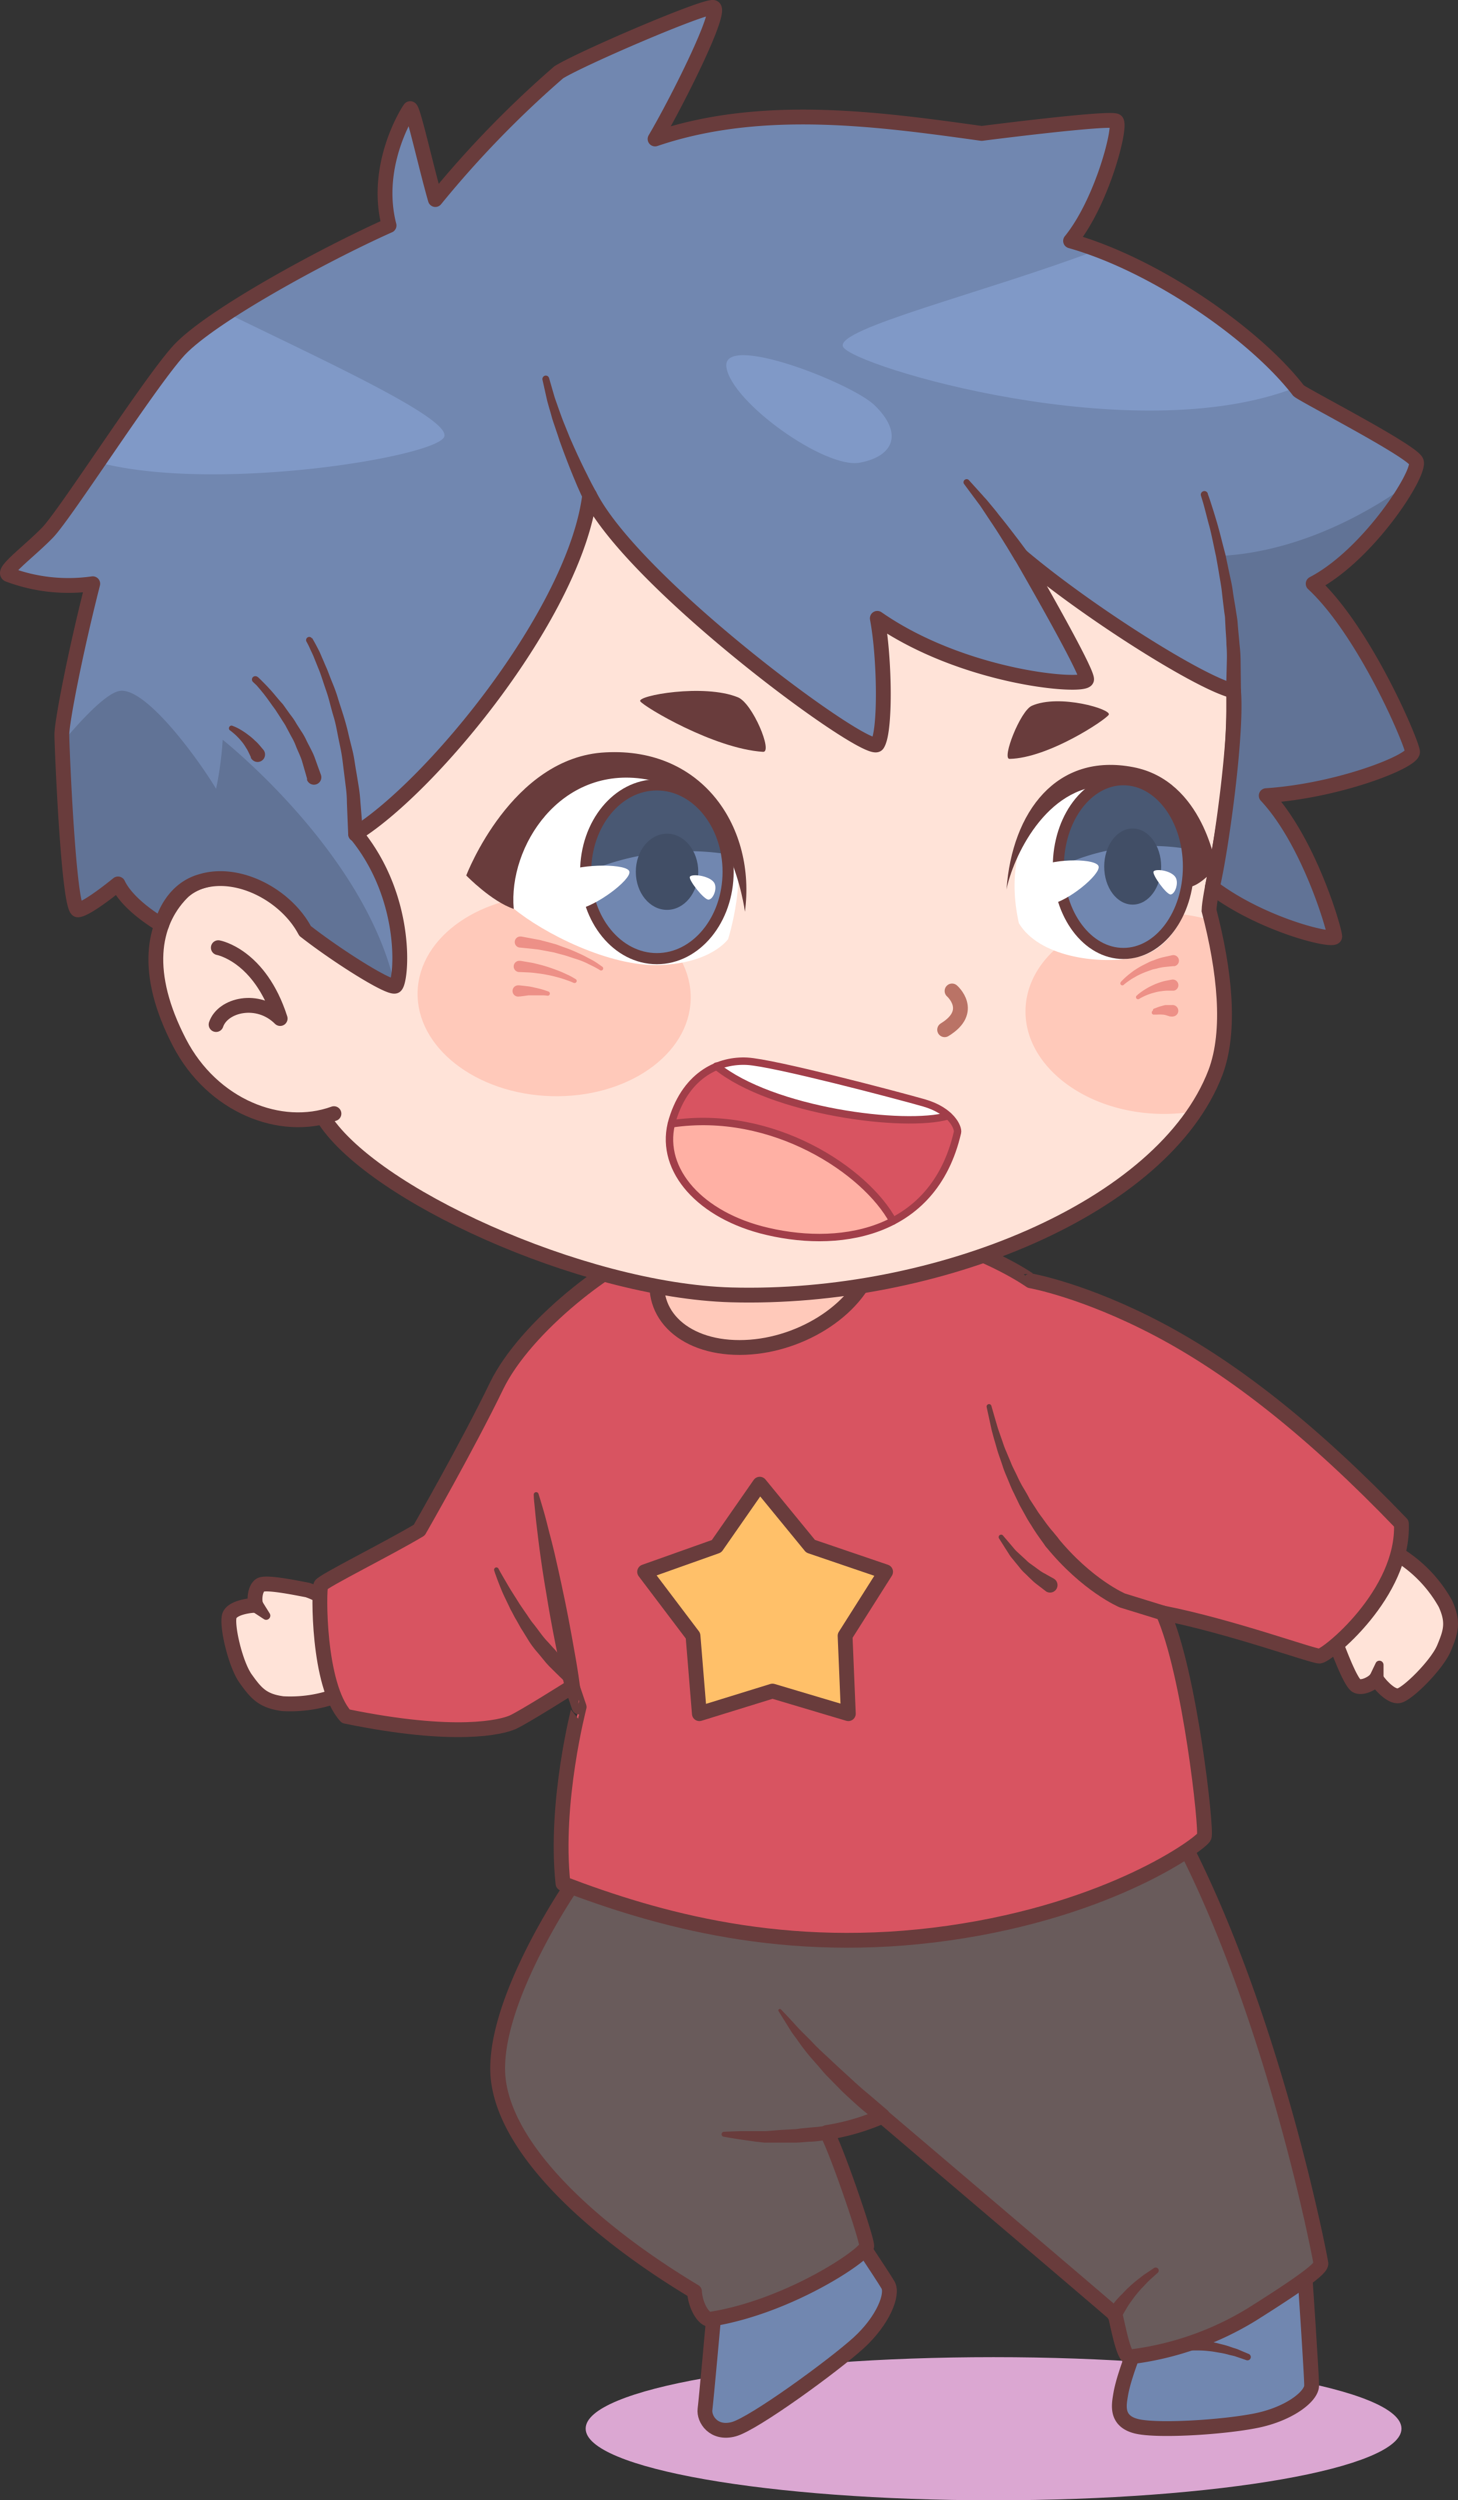 <svg xmlns="http://www.w3.org/2000/svg" viewBox="0 0 196.82 337.31"><rect x="0" y="0" width="196.82" height="337.31" fill="#333333" stroke="none"/><defs><style>.cls-1{fill:#dba7d2;}.cls-18,.cls-2{fill:#7187b0;}.cls-10,.cls-11,.cls-2,.cls-20,.cls-24,.cls-4,.cls-5,.cls-6,.cls-7{stroke:#693c3c;}.cls-10,.cls-11,.cls-14,.cls-16,.cls-2,.cls-24,.cls-4,.cls-5,.cls-6,.cls-7{stroke-linecap:round;}.cls-11,.cls-2,.cls-24,.cls-4,.cls-5,.cls-6{stroke-linejoin:round;}.cls-10,.cls-11,.cls-16,.cls-2,.cls-24,.cls-4,.cls-5,.cls-6,.cls-7{stroke-width:2px;}.cls-3{fill:#693c3c;}.cls-4{fill:#695b5b;}.cls-5,.cls-8{fill:#ffe3d8;}.cls-12,.cls-6{fill:#d85461;}.cls-7,.cls-9{fill:#ffc9ba;}.cls-10,.cls-14,.cls-16,.cls-20,.cls-7{stroke-miterlimit:10;}.cls-10,.cls-11,.cls-14,.cls-16,.cls-20{fill:none;}.cls-13{fill:#ffb0a4;}.cls-14{stroke:#a13e49;}.cls-15{fill:#fff;}.cls-16{stroke:#ba7366;}.cls-17{fill:#ed9087;}.cls-19{fill:#495873;}.cls-20{stroke-width:1.5px;}.cls-21{fill:#414e66;}.cls-22{fill:#8099c7;}.cls-23{fill:#617396;}.cls-24{fill:#ffc069;}</style></defs><title>Asset 2</title><g id="Layer_2" data-name="Layer 2"><g id="BACKGROUND"><path class="cls-1" d="M189.19,327.64c0,5.34-24.65,9.67-55.07,9.67S79.06,333,79.06,327.64,103.71,318,134.12,318,189.19,322.3,189.19,327.64Z"/></g><g id="OBJECTS"><path class="cls-2" d="M96.34,312.58s-1,11.13-1.17,12.45,1.17,3.42,3.88,2.69,13.48-8.58,16.83-11.62,4.72-6.58,4-7.83-6.37-9.68-6.37-9.68-8.18-2.17-14.21,3.28C94.4,306.28,96.34,312.58,96.34,312.58Z"/><path class="cls-2" d="M154.58,313.58s-2.77,6.28-3.29,9.43c-.22,1.33-.73,3.53,2,4.28s11.92.17,16.35-.74,7.41-3.26,7.42-4.71-1-16.26-1-16.26a33.9,33.9,0,0,0-13.49.28C156.12,307.17,154.58,313.58,154.58,313.58Z"/><path class="cls-3" d="M152.34,317.09s.27-.13.71-.29a15.52,15.52,0,0,1,1.84-.57,17.63,17.63,0,0,1,2.64-.48,19.3,19.3,0,0,1,3.06-.12c.52,0,1,.08,1.55.12s1,.15,1.48.22.93.21,1.36.31a11.38,11.38,0,0,1,1.2.36c.36.13.7.21,1,.34l.75.32.65.27a.45.45,0,0,1-.32.84h0l-.63-.22-.74-.25c-.28-.11-.61-.16-1-.26a9.26,9.26,0,0,0-1.15-.26c-.42-.06-.85-.16-1.3-.21s-.92-.1-1.4-.11-1,0-1.44,0a18.18,18.18,0,0,0-2.82.3,16.65,16.65,0,0,0-2.37.6,14,14,0,0,0-1.6.62c-.37.17-.53.26-.55.27a1,1,0,0,1-1.34-.43A1,1,0,0,1,152.34,317.09Z"/><path class="cls-4" d="M159.18,247.54H82.31l-5.23,7s-11.21,16.35-9.77,26.35,13.81,20.68,26.44,28.25c.12,2,1.31,3.87,2.12,3.75C106.5,311.23,117,304.11,117,303s-4.07-13-5.38-15.31a30.23,30.23,0,0,0,7.5-2.19S150.31,312,150.5,312.23s1.06,5.69,1.93,5.75A40.9,40.9,0,0,0,169,312.23c7.25-4.56,9.37-6.25,9.31-6.87S171.93,271.67,159.18,247.54Z"/><path class="cls-3" d="M118.5,286.27s-.25-.17-.69-.52-1.07-.84-1.78-1.46-1.53-1.37-2.39-2.19l-1.28-1.3c-.43-.45-.89-.88-1.3-1.37-.82-1-1.69-1.88-2.4-2.83-.37-.46-.7-.93-1-1.36s-.64-.84-.89-1.24c-1-1.6-1.67-2.68-1.67-2.68a.18.18,0,0,1,.06-.26.2.2,0,0,1,.24,0h0s.88.9,2.13,2.28c.61.7,1.43,1.42,2.22,2.27s1.73,1.66,2.62,2.51,1.82,1.67,2.67,2.46,1.66,1.49,2.38,2.08l2.34,2a1,1,0,0,1,.11,1.41,1,1,0,0,1-1.33.18Z"/><path class="cls-3" d="M111.76,288.66l-.59.09a15.88,15.88,0,0,1-1.6.18c-.67,0-1.45.13-2.28.13s-1.72,0-2.6,0l-1.32,0c-.43,0-.86-.09-1.27-.12l-2.24-.32c-1.31-.2-2.17-.36-2.17-.36a.32.32,0,0,1-.27-.39.33.33,0,0,1,.31-.28h0l2.18-.08,2.21,0c.4,0,.81,0,1.24,0l1.28-.1c.85-.08,1.71-.11,2.51-.16.4,0,.78-.1,1.14-.12l1-.1c.63-.06,1.16-.09,1.55-.15l.59-.06h0a1,1,0,0,1,.27,2Z"/><path class="cls-3" d="M149.62,311.75l.21-.31c.14-.22.35-.49.6-.81s.56-.67.9-1,.7-.76,1.11-1.11a13.77,13.77,0,0,1,1.17-1c.39-.3.74-.6,1.08-.81l1.09-.73a.41.41,0,0,1,.57.11.4.4,0,0,1-.07.53l0,0-.93.84a11.12,11.12,0,0,0-.9.91,13.21,13.21,0,0,0-1,1.11c-.32.37-.6.79-.87,1.16s-.48.74-.67,1.06-.34.58-.42.75l-.14.29,0,0a1,1,0,0,1-1.8-.88Z"/><path class="cls-5" d="M49.25,226.84a18.24,18.24,0,0,1-11.09,3c-2.69-.37-3.56-1.36-5-3.38S30.51,219,31,217.9s3-1.35,3.55-1.33c-.25-.62-.17-2.26.6-2.74s5.1.45,6.34.67a9.4,9.4,0,0,1,5.17,4.17C48.24,221.17,50.42,226,49.25,226.84Z"/><path class="cls-3" d="M35.28,215.86l1.13,1.81h0a.57.57,0,0,1-.18.77.54.54,0,0,1-.6,0l-1.77-1.16h0A1,1,0,0,1,35,215.55,1.14,1.14,0,0,1,35.28,215.86Z"/><path class="cls-5" d="M186.64,208.61a18.17,18.17,0,0,1,8.49,7.76c1.12,2.48.74,3.74-.21,6s-5,6.28-6.14,6.41-2.74-1.82-3-2.3c-.39.55-1.83,1.35-2.64.95s-2.34-4.56-2.81-5.72a9.41,9.41,0,0,1,.79-6.6C182.38,212.48,185.27,208.09,186.64,208.61Z"/><path class="cls-3" d="M184.79,226.28l.92-1.92h0a.55.55,0,0,1,.74-.26.57.57,0,0,1,.32.51l0,2.12v0a1,1,0,0,1-1.05,1,1,1,0,0,1-1-1A1,1,0,0,1,184.79,226.28Z"/><path class="cls-6" d="M88.85,168c-5.92,1.75-17.92,10.92-21.83,19S56.6,206.42,56.6,206.42c-4.17,2.5-13,6.87-13.29,7.44s-.44,13.5,3.37,17.68c14.94,3.07,21.07,1.44,22.5.82s8.07-4.82,8.07-4.82l.93,2.75S74.81,243.11,76,254.11c12.62,4.81,30,9.81,52.06,6.68s34.12-12.12,34.5-13-1.94-22.12-5.56-30.18c9.18,1.81,20.12,5.81,21.12,5.81s11.44-8.44,11.06-17.88c-11.93-12.43-22.68-20.87-32.75-26.18s-17.31-6.57-17.31-6.57S118.58,158,88.85,168Z"/><path class="cls-7" d="M117.6,170.73c-1.94,6.11-9.9,11.06-17.77,11.06s-12.67-4.95-10.73-11.06,9.9-11.06,17.78-11.06S119.55,164.62,117.6,170.73Z"/><path class="cls-8" d="M163.21,122.83c2.1,8.06,3,16.2.87,21.86-7,18.31-37.69,30.77-65.39,30-20.16-.58-49-13.75-55.16-24.1-9.64-6.78-26.6-43.44-15-74.79S69.76,32.45,108.66,36.4,160,56.21,165,79.53C169.28,99.73,163.33,118.66,163.21,122.83Z"/><ellipse class="cls-9" cx="74.81" cy="134.34" rx="13.56" ry="18.44" transform="translate(-61.62 205.26) rotate(-88.36)"/><path class="cls-9" d="M138.44,136.17c.21-7.49,8.64-13.32,18.82-13a24.41,24.41,0,0,1,6.28,1c1.86,7.62,2.6,15.19.54,20.54a26.49,26.49,0,0,1-2.73,5.21,25.06,25.06,0,0,1-4.87.35C146.3,150,138.22,143.65,138.44,136.17Z"/><path class="cls-10" d="M163.21,122.83c2.1,8.06,3,16.2.87,21.86-7,18.31-37.69,30.77-65.39,30-20.16-.58-49-13.75-55.16-24.1-9.64-6.78-26.6-43.44-15-74.79S69.76,32.45,108.66,36.4,160,56.21,165,79.53C169.28,99.73,163.33,118.66,163.21,122.83Z"/><path class="cls-8" d="M24.49,120.52c3-3.12,10.84-3.26,15.81,2.39l4.78,27.33c-7.2,2.61-16.41-1-20.86-9.6C19.36,131.27,20.56,124.59,24.49,120.52Z"/><path class="cls-11" d="M29.47,127.85s5.6,1,8.35,9.56c-3-3-7.76-1.85-8.65.81"/><path class="cls-10" d="M40.3,122.91c-5-5.65-12.81-5.51-15.81-2.39-3.93,4.07-5.13,10.75-.27,20.12,4.45,8.57,13.66,12.21,20.86,9.6"/><path class="cls-12" d="M129.25,152.78c.15-.65-.83-2.94-4.55-4s-20.27-5.42-23.85-5.61-8.14,1.6-10.07,7.88,3.17,12.5,11.92,14.85C112.79,168.57,126,166.86,129.25,152.78Z"/><path class="cls-13" d="M90.64,151.62c13.71-2.08,26.26,6.37,29.9,13.11-5.35,2.78-12.1,2.67-17.84,1.13C94.23,163.59,89.2,157.69,90.64,151.62Z"/><path class="cls-14" d="M90.64,151.62c13.71-2.08,26.26,6.37,29.9,13.11"/><path class="cls-15" d="M124.7,148.74a8.4,8.4,0,0,1,3.34,1.79c-5.89,1.71-23.78-.61-31.29-6.7a9.45,9.45,0,0,1,4.1-.7C104.43,143.32,121,147.63,124.7,148.74Z"/><path class="cls-14" d="M128,150.53c-5.89,1.71-23.78-.61-31.29-6.7"/><path class="cls-14" d="M129.25,152.78c.15-.65-.83-2.94-4.55-4s-20.27-5.42-23.85-5.61-8.14,1.6-10.07,7.88,3.17,12.5,11.92,14.85C112.79,168.57,126,166.86,129.25,152.78Z"/><path class="cls-16" d="M128.52,133.69s3.12,2.72-1,5.23"/><path class="cls-17" d="M81,130.89a3.51,3.51,0,0,0-.42-.25c-.25-.16-.66-.34-1.13-.58s-1-.47-1.68-.68-1.29-.45-2-.62l-1-.27-1-.19-.93-.17c-.3-.06-.58-.07-.85-.11l-1.74-.18h-.06a.75.75,0,1,1,.16-1.49h.06l1.81.34c.27.06.57.09.87.18l1,.26,1,.28,1,.37a18,18,0,0,1,2,.81c.63.26,1.19.59,1.68.84s.86.51,1.13.7.41.29.41.29h0a.28.28,0,0,1-.33.46Z"/><path class="cls-17" d="M77.44,132.6l-.29-.13c-.18-.08-.46-.17-.79-.29s-.72-.24-1.14-.35-.88-.23-1.34-.31a13.43,13.43,0,0,0-1.35-.21,11.34,11.34,0,0,0-1.17-.12l-1.15-.05h-.06a.76.76,0,1,1,.07-1.51h.09l1.22.21c.37.05.78.16,1.23.27s.92.25,1.38.4.93.33,1.35.49.81.36,1.15.51.59.3.78.41l.29.17a.28.28,0,0,1,.1.39.29.29,0,0,1-.35.12Z"/><path class="cls-17" d="M73.92,134.33a4.8,4.8,0,0,0-.59-.05c-.36,0-.83,0-1.3,0-.23,0-.46,0-.68,0l-.58.08-.55.07h-.1a.76.76,0,1,1-.19-1.5h.18l.64.07.66.08a6.77,6.77,0,0,1,.73.15c.49.1,1,.23,1.33.34s.58.2.58.2h0a.29.29,0,0,1,.16.37A.28.28,0,0,1,73.92,134.33Z"/><path class="cls-17" d="M151.31,132.47a2.38,2.38,0,0,1,.23-.24,7.21,7.21,0,0,1,.66-.61c.13-.13.3-.24.46-.37s.34-.27.54-.39a10.79,10.79,0,0,1,1.25-.73l.66-.33a4.62,4.62,0,0,1,.67-.26,7.49,7.49,0,0,1,1.22-.4l1.23-.27a.75.75,0,0,1,.33,1.47h-.18l-1.11.11a6.77,6.77,0,0,0-1.13.22c-.2.05-.42.08-.63.15l-.64.23a10.59,10.59,0,0,0-1.23.53c-.2.09-.37.21-.54.3s-.34.19-.48.29-.52.35-.67.48a2.27,2.27,0,0,0-.24.2.28.28,0,0,1-.4,0,.28.28,0,0,1,0-.37Z"/><path class="cls-17" d="M153.46,134.31l.16-.15c.11-.09.27-.22.47-.36a9.24,9.24,0,0,1,1.54-.89,8.44,8.44,0,0,1,.9-.36,7,7,0,0,1,.82-.23l.83-.16a.76.76,0,0,1,.88.61.75.75,0,0,1-.6.88h-.92a5.11,5.11,0,0,0-.73.07,5,5,0,0,0-.83.15,8.76,8.76,0,0,0-1.53.53l-.47.24-.18.11a.28.28,0,0,1-.34-.45Z"/><path class="cls-17" d="M155.68,136.13A1.39,1.39,0,0,1,156,136a5.23,5.23,0,0,1,.85-.29,4.21,4.21,0,0,1,.48-.12l.45,0,.45,0a.77.77,0,0,1,.12,1.54.7.7,0,0,1-.29,0l-.12,0-.29-.09-.32-.1a2.13,2.13,0,0,0-.39-.06,5.59,5.59,0,0,0-.77,0,3.31,3.31,0,0,0-.37,0,.28.28,0,0,1-.32-.24.27.27,0,0,1,.13-.28Z"/><path class="cls-3" d="M103,101.43c1.37.09-1.4-6.54-3.37-7.35-4.58-1.89-13.75-.23-13.19.54S96.39,101,103,101.43Z"/><path class="cls-3" d="M136.28,102.38c-1.08,0,1.44-6.45,3-7.16,3.71-1.65,10.87.48,10.39,1.21S141.49,102.28,136.28,102.38Z"/><path class="cls-15" d="M150,104.5c-4.92-.44-8.55,3.58-10.46,6.13s-3.47,7.29-2,13.91c2.66,4.47,10.45,5.6,15.58,4.68s7.44-6.51,7.85-10.59S159.69,105.38,150,104.5Z"/><path class="cls-3" d="M135.87,120c.81-4.09,5.22-14.06,13.66-14s11.9,7.41,11.22,13.63c1.56-.38,3.42-2.63,3.42-2.63s-1.68-11.67-11.17-13.5C142.62,101.48,136.62,109.54,135.87,120Z"/><ellipse class="cls-18" cx="151.65" cy="116.91" rx="8.78" ry="11.72"/><path class="cls-19" d="M160.25,114.52c-.83-5.33-4.36-9.34-8.6-9.34-4.84,0-8.77,5.25-8.77,11.73v.1A29.06,29.06,0,0,1,160.25,114.52Z"/><ellipse class="cls-20" cx="151.65" cy="116.91" rx="8.78" ry="11.72"/><path class="cls-21" d="M156.75,116.91c0,2.83-1.72,5.13-3.85,5.13s-3.84-2.3-3.84-5.13,1.72-5.14,3.84-5.14S156.75,114.07,156.75,116.91Z"/><path class="cls-15" d="M140.31,116.91c2.15-1.12,7.81-1.11,8,0s-4.07,4.67-6.63,5.13S138.34,117.92,140.31,116.91Z"/><path class="cls-15" d="M158.71,118.39c-.58-1-2.87-1.25-3-.78s1.75,3.09,2.32,3.06S159.15,119.17,158.71,118.39Z"/><path class="cls-15" d="M69.35,122.58c3.9,3.23,12.87,7.89,19.81,7.61s9.13-3.5,9.13-3.5,2.87-9,.4-14.22-9.22-11.6-19.8-8S67.8,117.7,69.35,122.58Z"/><path class="cls-18" d="M98.29,117.61c0,6.47-4.31,11.72-9.62,11.72s-9.61-5.25-9.61-11.72,4.3-11.72,9.61-11.72S98.29,111.14,98.29,117.61Z"/><path class="cls-19" d="M98.09,115.22c-.91-5.33-4.78-9.33-9.42-9.33-5.31,0-9.61,5.25-9.61,11.72v.1A34.71,34.71,0,0,1,98.09,115.22Z"/><path class="cls-20" d="M98.29,117.61c0,6.47-4.31,11.72-9.62,11.72s-9.61-5.25-9.61-11.72,4.3-11.72,9.61-11.72S98.29,111.14,98.29,117.61Z"/><path class="cls-21" d="M94.26,117.61c0,2.84-1.89,5.14-4.22,5.14s-4.21-2.3-4.21-5.14,1.88-5.14,4.21-5.14S94.26,114.77,94.26,117.61Z"/><path class="cls-15" d="M76.24,117.61c2.36-1.11,8.56-1.11,8.73,0s-4.45,4.67-7.25,5.14S74.09,118.63,76.24,117.61Z"/><path class="cls-15" d="M96.41,119.09c-.65-1-3.15-1.25-3.29-.78s1.92,3.09,2.53,3.06S96.88,119.87,96.41,119.09Z"/><path class="cls-3" d="M100.56,123s-2-16-13.46-17.88-18.5,9.08-17.75,17.5c-3-1-6.41-4.51-6.41-4.51s6.09-16,18.81-16.61C95,100.79,102.06,111.8,100.56,123Z"/><path class="cls-18" d="M27.13,118.91c5.14-1.57,11.55,1.93,14.05,6.68,4.25,3.33,11.34,7.81,12.17,7.44s2-11.67-5.33-20.56C58.43,106,77.6,82.59,79.6,66.84c6.17,12.16,37.67,35.25,38.83,33.58s1-11.75,0-17c11.75,8.17,28.09,9.42,28.25,8.25S137.85,75,137.85,75c9.08,7.67,24.35,17.25,28.67,18.21.5,6-1.73,21.82-2.87,26.51,6.78,5.12,16.53,7.45,16.53,6.62s-3.41-12.75-9.25-19c9.92-.67,19.84-4.66,19.75-5.91s-6.41-16.18-13.41-22.68c7.5-3.91,14.58-15,13.91-16.5S175.35,53,175.27,52.67c-6-7.75-19.5-17-30.75-20.17,4.33-5.33,6.91-15.58,6.16-16.16S132.52,18,132.52,18c-13.75-1.91-29.67-4.16-44.09.75C91.52,13.5,97.68,1.17,96.27,1S78.52,7.84,75.43,9.75A139,139,0,0,0,58.77,26.92c-1.34-4.67-3.09-12.67-3.42-12.25s-4.92,7.67-2.83,15.75c-8.59,3.83-24.34,12.33-28.5,17S8.85,69.34,6.43,71.84.35,77,1.1,77.5a23.06,23.06,0,0,0,11.42,1.25c-2.42,9.5-4.17,18.67-4.17,20.34s.92,23.74,2.17,23.66,5.41-3.5,5.41-3.5c1.42,3,5.89,5.52,5.89,5.52S22.84,120.12,27.13,118.91Z"/><path class="cls-22" d="M118.06,54.67c-3.09-3-20.69-9.88-20-5.13s13.34,13.75,18,12.88S121.93,58.42,118.06,54.67Z"/><path class="cls-22" d="M174.93,52.27c-5.48-6.84-16.58-14.71-26.76-18.55C133,39.46,112.6,44.38,113.81,46.79,115.11,49.39,153.1,60.81,174.93,52.27Z"/><path class="cls-22" d="M59.93,59c1.36-2.36-16.24-10.36-29.29-16.75A35.58,35.58,0,0,0,24,47.42C21.67,50,17.17,56.65,13.24,62.37,28.88,66.51,58.37,61.73,59.93,59Z"/><path class="cls-23" d="M53.31,133C49.3,115,30.06,99.8,30.06,99.8a45.36,45.36,0,0,1-.89,6.62c-2.39-4-9.49-13.75-13-13.21-1.77.27-5,3.67-7.8,7,.16,4.78,1,22.66,2.14,22.59s5.41-3.5,5.41-3.5c1.42,3,5.89,5.52,5.89,5.52s1-4.65,5.31-5.86c5.14-1.57,11.55,1.93,14.05,6.68C45.39,128.88,52.35,133.29,53.31,133Z"/><path class="cls-23" d="M190.68,101.43c-.08-1.26-6.41-16.18-13.41-22.68,5.46-2.85,10.69-9.49,12.87-13.48-4.15,3-13.84,9.11-25.34,9.73,0,0,2.6,11.47,1.67,18.19l.05,0c.5,6-1.73,21.82-2.87,26.51,6.78,5.12,16.53,7.45,16.53,6.62s-3.41-12.75-9.25-19C180.85,106.67,190.77,102.68,190.68,101.43Z"/><path class="cls-3" d="M42.14,86.09s.22.36.56,1c.17.33.4.74.6,1.22L44,89.94c.27.59.49,1.25.77,1.93s.57,1.4.8,2.17.5,1.56.75,2.36S46.8,98,47,98.87s.41,1.67.61,2.49.29,1.65.43,2.44.26,1.57.38,2.3a20.27,20.27,0,0,1,.23,2.06l.35,4.3a1,1,0,0,1-2,.16v-.13s-.07-1.67-.17-4.18a16.25,16.25,0,0,0-.13-2c-.09-.71-.18-1.46-.28-2.24s-.18-1.59-.32-2.4-.33-1.63-.49-2.45-.31-1.66-.55-2.45-.44-1.58-.64-2.33-.47-1.48-.7-2.17-.43-1.33-.67-1.92-.45-1.11-.64-1.59-.39-.87-.54-1.2c-.29-.66-.5-1-.5-1a.43.43,0,0,1,.17-.58.42.42,0,0,1,.57.15Z"/><path class="cls-3" d="M34.8,91.33s.18.16.49.47.75.75,1.24,1.29,1,1.21,1.65,1.91L39,96.15c.28.39.6.77.85,1.2s.53.84.79,1.26a8.18,8.18,0,0,1,.71,1.25c.41.84.86,1.6,1.12,2.31.51,1.43.86,2.38.86,2.38a1,1,0,0,1-1.88.68s0,0,0-.06l0-.13s-.25-.89-.64-2.22c-.18-.68-.57-1.41-.89-2.23a8,8,0,0,0-.59-1.22l-.66-1.24c-.21-.43-.5-.81-.74-1.21l-.75-1.16c-.53-.71-1-1.41-1.46-2s-.82-1-1.1-1.32L34.15,92a.46.46,0,0,1,0-.66.49.49,0,0,1,.64,0Z"/><path class="cls-3" d="M31.38,97.92l.21.08a5.58,5.58,0,0,1,.54.25,9.94,9.94,0,0,1,1.52,1,6.54,6.54,0,0,1,.74.64,5.84,5.84,0,0,1,.61.61l.55.65A1,1,0,0,1,34,102.43a.74.74,0,0,1-.14-.22l0-.08-.3-.63a4.5,4.5,0,0,0-.35-.62,6.12,6.12,0,0,0-.47-.7A9.11,9.11,0,0,0,31.63,99l-.4-.33a1.07,1.07,0,0,0-.16-.12.35.35,0,0,1-.11-.49.34.34,0,0,1,.4-.15Z"/><path class="cls-3" d="M78.71,67.29l-.31-.66c-.19-.43-.46-1-.77-1.77-.62-1.46-1.39-3.44-2.1-5.43-.32-1-.68-2-1-3q-.19-.72-.39-1.38c-.12-.44-.25-.84-.33-1.23l-.58-2.59a.47.47,0,0,1,.35-.55.46.46,0,0,1,.54.32v0l.72,2.49c.11.37.27.77.41,1.19s.31.86.47,1.32c.33.92.74,1.87,1.12,2.84.82,1.91,1.7,3.79,2.41,5.18.34.7.64,1.27.85,1.66l.34.63v0a1,1,0,0,1-1.76.95Z"/><path class="cls-3" d="M137,75.56l-1-1.66c-.62-1-1.42-2.3-2.29-3.58l-1.26-1.9c-.2-.31-.42-.57-.61-.84l-.56-.75-1.15-1.55,0,0a.42.42,0,0,1,.64-.53l1.32,1.46.64.71c.22.26.48.51.7.8.47.57,1,1.18,1.45,1.79,1,1.21,1.94,2.47,2.66,3.4l1.17,1.57a1,1,0,1,1-1.6,1.2.35.35,0,0,1-.05-.08Z"/><path class="cls-3" d="M163.06,66.68s.15.39.38,1.1.55,1.71.9,2.92.69,2.65,1.1,4.18c.16.78.33,1.58.5,2.39s.37,1.63.48,2.47.27,1.67.4,2.5c.06.41.13.82.19,1.22s.07.81.11,1.2c.07.8.15,1.56.21,2.29a18.92,18.92,0,0,1,.14,2l.05,4.26a1,1,0,0,1-2,0v-.13l.1-4.12a19.72,19.72,0,0,0-.06-2c0-.71-.08-1.46-.12-2.23l-.06-1.18c0-.4-.1-.8-.14-1.21-.1-.81-.2-1.63-.29-2.46s-.25-1.64-.38-2.45-.28-1.6-.41-2.36c-.34-1.52-.61-3-.93-4.16s-.57-2.22-.77-2.91-.33-1.1-.33-1.1a.48.48,0,0,1,.91-.33Z"/><path class="cls-11" d="M27.13,118.91c5.14-1.57,11.55,1.93,14.05,6.68,4.25,3.33,11.34,7.81,12.17,7.44s2-11.67-5.33-20.56C58.43,106,77.6,82.59,79.6,66.84c6.17,12.16,37.67,35.25,38.83,33.58s1-11.75,0-17c11.75,8.17,28.09,9.42,28.25,8.25S137.85,75,137.85,75c9.08,7.67,24.35,17.25,28.67,18.21.5,6-1.73,21.82-2.87,26.51,6.78,5.12,16.53,7.45,16.53,6.62s-3.41-12.75-9.25-19c9.92-.67,19.84-4.66,19.75-5.91s-6.41-16.18-13.41-22.68c7.5-3.91,14.58-15,13.91-16.5S175.35,53,175.27,52.67c-6-7.75-19.5-17-30.75-20.17,4.33-5.33,6.91-15.58,6.16-16.16S132.52,18,132.52,18c-13.75-1.91-29.67-4.16-44.09.75C91.52,13.5,97.68,1.17,96.27,1S78.52,7.84,75.43,9.75A139,139,0,0,0,58.77,26.92c-1.34-4.67-3.09-12.67-3.42-12.25s-4.92,7.67-2.83,15.75c-8.59,3.83-24.34,12.33-28.5,17S8.85,69.34,6.43,71.84.35,77,1.1,77.5a23.06,23.06,0,0,0,11.42,1.25c-2.42,9.5-4.17,18.67-4.17,20.34s.92,23.74,2.17,23.66,5.41-3.5,5.41-3.5c1.42,3,5.89,5.52,5.89,5.52S22.84,120.12,27.13,118.91Z"/><path class="cls-3" d="M76.34,228s-.4-1.63-.92-4.08-1.16-5.74-1.68-9c-.29-1.65-.54-3.3-.76-4.86s-.39-3-.54-4.26-.23-2.29-.31-3-.08-1.16-.08-1.16a.33.33,0,0,1,.64-.12s.13.4.34,1.11.52,1.71.82,2.93.7,2.64,1.05,4.17.72,3.16,1.06,4.8c.71,3.27,1.29,6.57,1.72,9s.63,4.14.63,4.14a1,1,0,0,1-.86,1.12,1,1,0,0,1-1.1-.75Z"/><path class="cls-3" d="M67.28,211.61s.13.25.37.67.58,1,1,1.72.95,1.51,1.49,2.39c.29.42.58.86.89,1.3s.59.91.94,1.33c.69.84,1.27,1.77,2,2.5.34.38.67.75,1,1.1a10.57,10.57,0,0,0,.88,1c1.16,1.12,1.9,1.9,1.9,1.9l.08.08a1,1,0,0,1-1.4,1.42s-.84-.78-2.06-2a10.74,10.74,0,0,1-.91-1c-.31-.37-.63-.78-1-1.2a13.29,13.29,0,0,1-1-1.33L70.54,220c-.32-.47-.57-1-.85-1.46s-.53-1-.78-1.43c-.46-1-.9-1.83-1.22-2.62s-.57-1.43-.73-1.9a7.2,7.2,0,0,1-.25-.73h0a.32.32,0,0,1,.21-.39A.31.31,0,0,1,67.28,211.61Z"/><path class="cls-3" d="M141.14,208.59l-.51-.7c-.32-.45-.79-1.09-1.31-1.94-.26-.42-.56-.86-.82-1.35l-.85-1.53-.81-1.68c-.29-.56-.52-1.16-.77-1.76s-.51-1.18-.7-1.78-.41-1.19-.6-1.76-.33-1.13-.49-1.66-.28-1-.41-1.49c-.41-1.87-.68-3.12-.68-3.12a.34.34,0,0,1,.26-.39.33.33,0,0,1,.38.23v0s.34,1.21.87,3c.15.45.32.93.5,1.44s.34,1.05.58,1.59l.7,1.67c.22.57.53,1.12.79,1.68s.54,1.13.86,1.66.6,1,.88,1.56l.92,1.41c.27.45.58.84.85,1.21.52.74,1,1.36,1.38,1.78l.55.68a1,1,0,1,1-1.54,1.27Z"/><path class="cls-3" d="M141.18,214.67l-1.16-.89a6.39,6.39,0,0,1-.56-.46l-.61-.58c-.2-.21-.42-.41-.64-.62a6.35,6.35,0,0,1-.6-.68l-1.12-1.37c-.18-.21-.3-.46-.45-.67l-.39-.61-.79-1.25a.33.33,0,0,1,.11-.45.32.32,0,0,1,.42.06l0,0,.93,1.09.45.53a5.47,5.47,0,0,0,.52.57l1.23,1.13a3.93,3.93,0,0,0,.63.53l.65.47.59.43a5.17,5.17,0,0,0,.59.36l1.27.71a1,1,0,1,1-1,1.75Z"/><path class="cls-11" d="M157,217.61l-5.48-1.69s-4.77-2-9.59-7.93"/><polygon class="cls-24" points="102.56 200.23 109.42 208.6 119.55 212.05 114.08 220.68 114.52 231.19 104.28 228.14 94.41 231.19 93.55 220.68 87.02 212.05 96.73 208.6 102.56 200.23"/></g></g></svg>